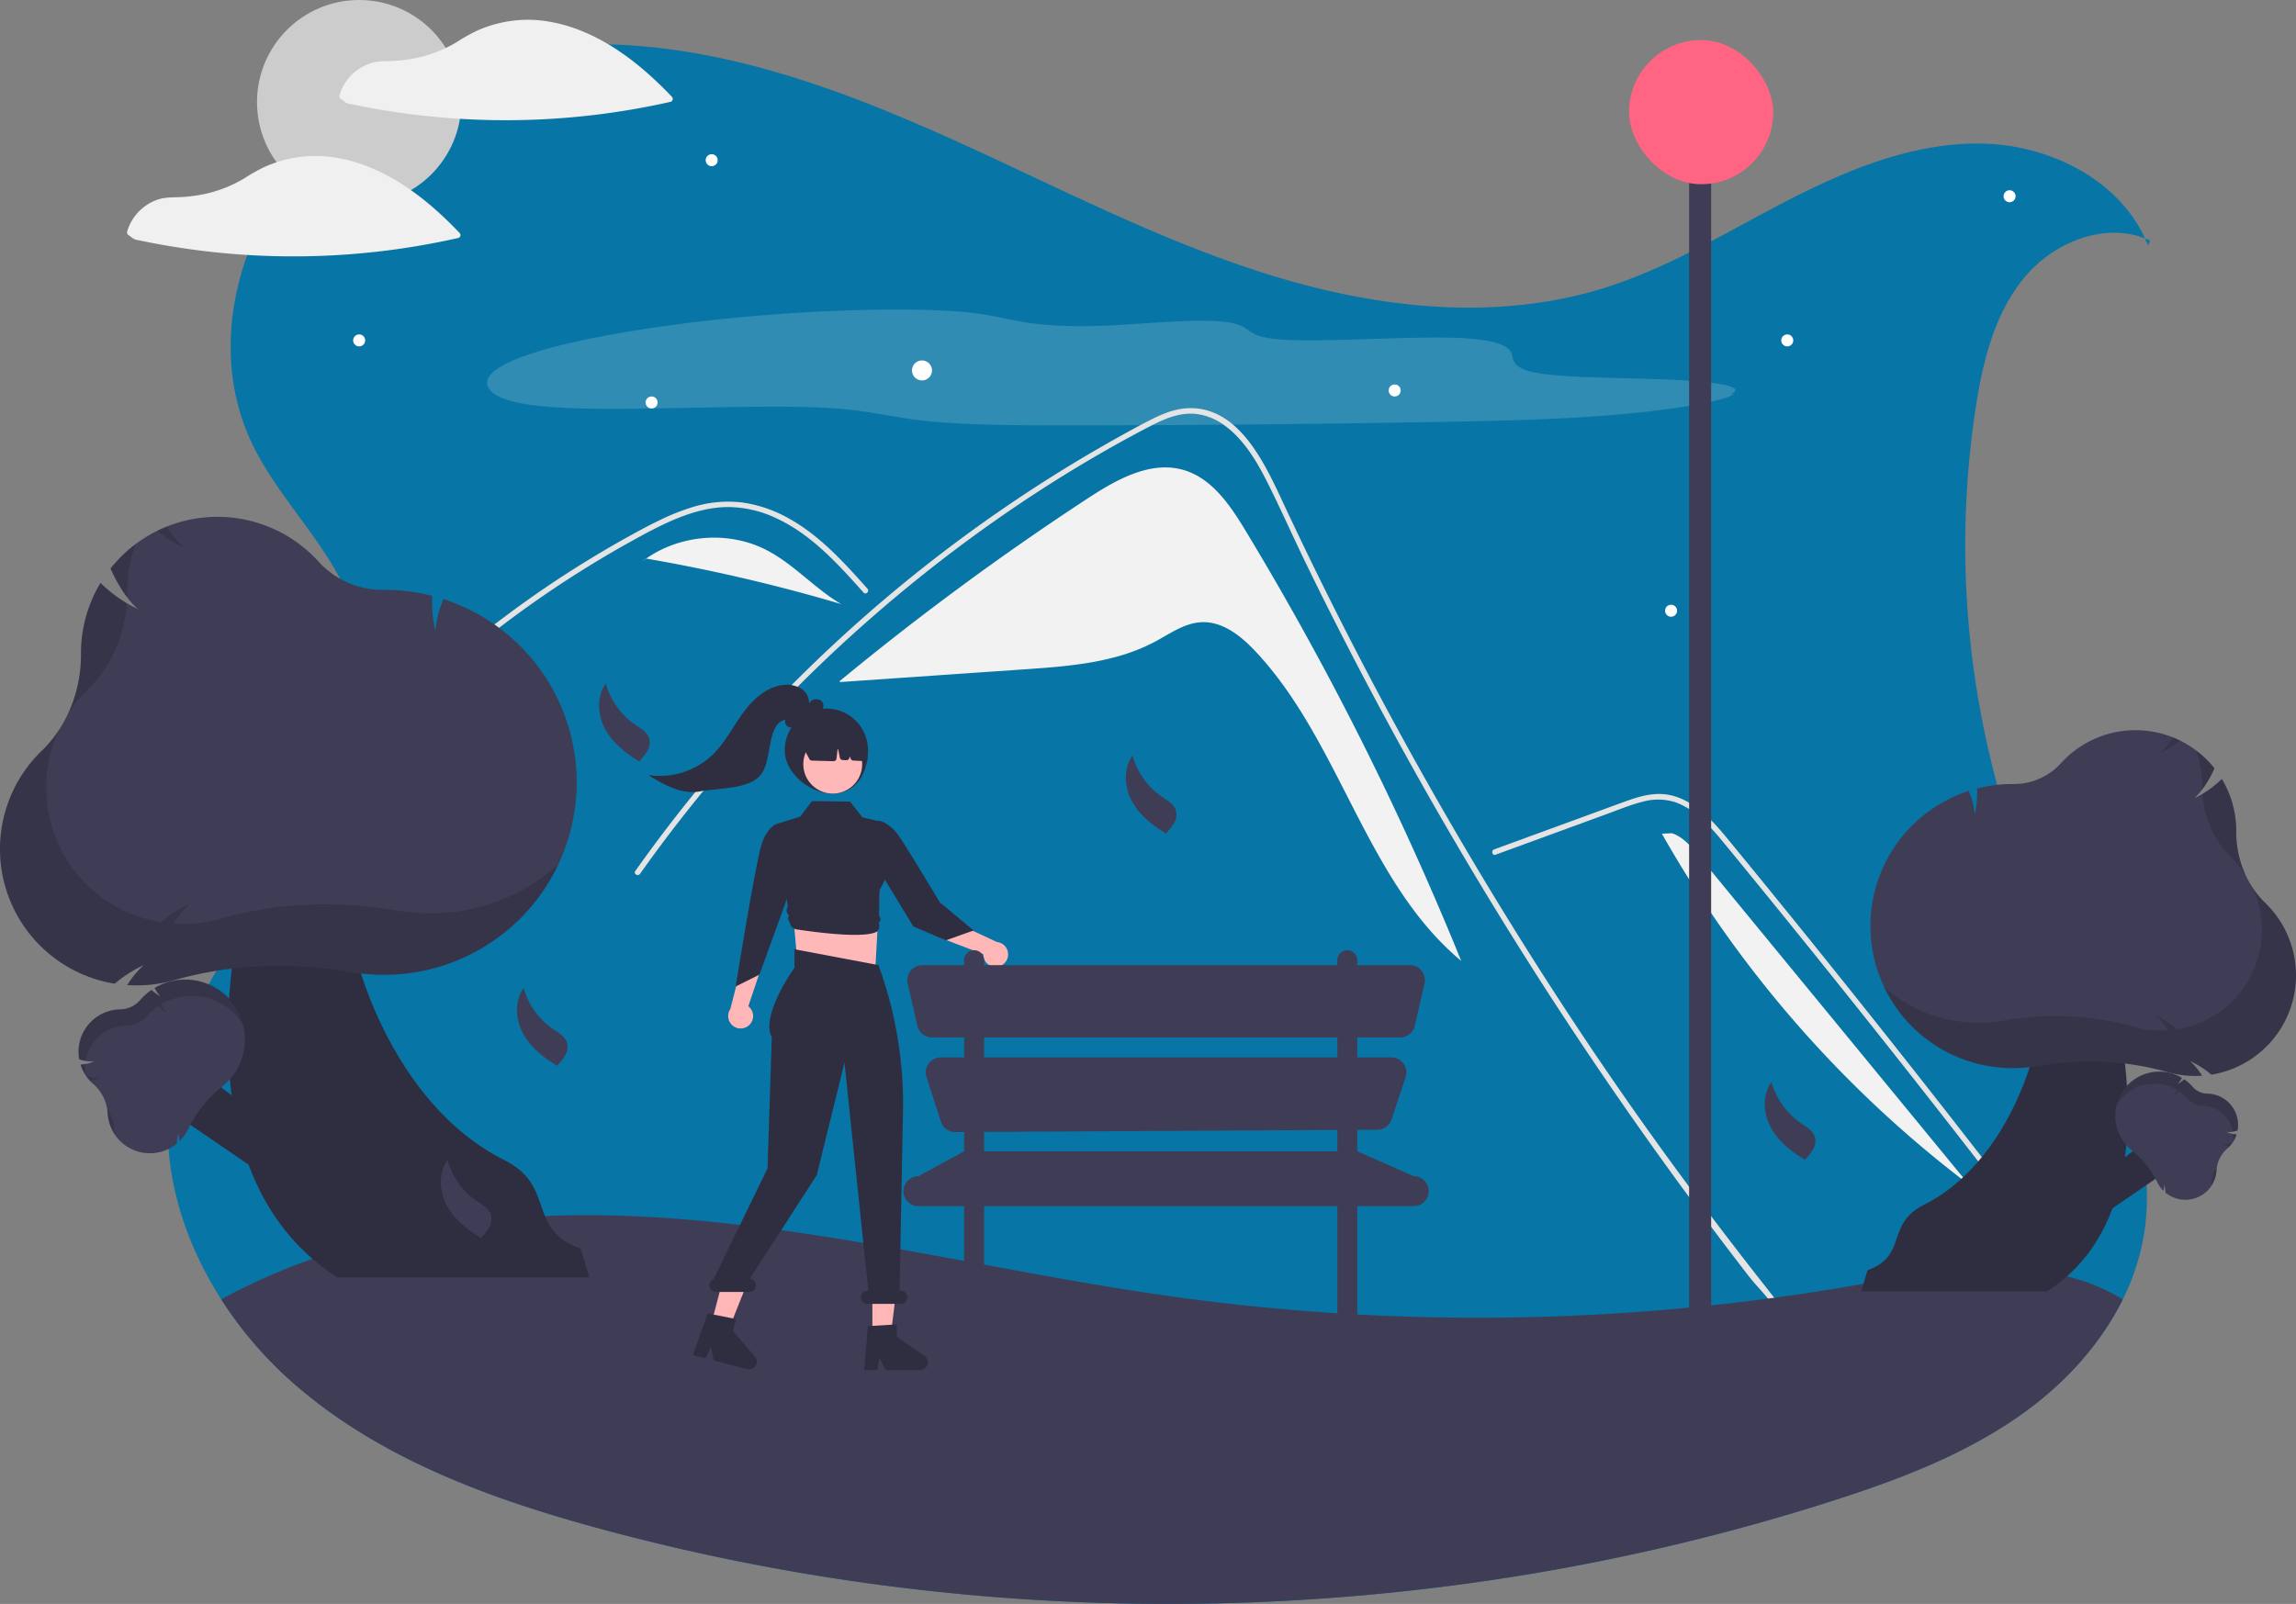 <svg xmlns="http://www.w3.org/2000/svg" data-name="Layer 1" width="1146.318" height="801.004" viewBox="0 0 1146.318 801.004" xmlns:xlink="http://www.w3.org/1999/xlink"><rect x="0" y="0" width="1146.318" height="801.004" fill="#808080" stroke="none"/><path d="M1050.699,514.508a456.249,456.249,0,0,1-37.38-261.87c3.6-23.1,9.44-46.85,24.43-64.79,14.39-17.23,39.35-27.37,60.03-19.29-13.57-29.61-47.76-46.5-80.59-47.33-34.09-.86-66.92,12.5-97.25,28.1-30.33,15.6-59.65,33.81-92.21,43.99-53.5,16.72-111.91,10.34-165.5-6.09-53.58-16.44-103.62-42.47-154.62-65.71-51.01-23.24-104.17-44.03-160.01-48.91-55.84-4.87-115.25,7.89-157.24,45.01s-61.87,101.28-38.27,152.11c14.25,30.7,42.22,54.32,52.04,86.7,12.32,40.65-7.08,83.96-30.41,119.45-23.34,35.49-51.8,69.58-60.47,111.16-8.01,38.38,2.72,78.02,24.05,111.38a197.345,197.345,0,0,0,35.74,41.61c43.09,37.91,98.77,58.15,154.17,73.13,200.27,54.17,416.13,49.29,613.75-13.88,34.99-11.18,69.95-24.43,99.32-46.48,19.16-14.38,35.83-33.02,46.39-54.35a114.106,114.106,0,0,0,11.13-36.18C1104.439,610.178,1072.969,562.058,1050.699,514.508Z" transform="translate(-26.841 -49.498)" fill="#0775a5"/><g opacity="0.17"><path d="M890.75,246.451c9.642-4.204-9.912-6.651-32.096-7.456s-49.021-.76-63.198-3.049c-13.711-2.213-12.701-6.149-13.854-9.715s-6.424-7.222-27.819-8.015c-26.661-.988-70.626,2.814-90.752.532-18.781-2.13-7.617-8.812-35.003-9.068-15.638-.146-35.785,2.057-53.186,2.588-16.336.499-28.422-.534-36.904-1.924s-14.389-3.151-23.934-4.379c-25.061-3.222-74.091-2.139-117.853,1.991s-81.273,10.898-102.429,17.602-27,13.304-22.072,18.901c3.147,3.574,11.199,6.916,30.732,8.352,36.536,2.686,101.584-1.938,139.337.506,21.041,1.362,30.376,4.739,48.838,6.587,19.834,1.985,48.869,2.091,77.397,2.043,59.397-.098,120.314-.708,182.43-1.827,25.945-.467,53.13-1.075,80.738-3.303s55.766-6.526,61.591-10.555" transform="translate(-26.841 -49.498)" fill="#fff"/></g><path d="M1099.259,172.048c-.46-1.18-.96-2.35-1.48-3.49.84.33,1.68.69,2.51,1.08Z" transform="translate(-26.841 -49.498)" fill="#0775a5"/><path d="M648.745,314.584c-7.669-12.684-16.757-26.228-30.99-30.37-16.482-4.796-33.413,4.732-47.775,14.135a1392.157,1392.157,0,0,0-123.893,91.283l.043.492q46.226-3.188,92.451-6.376c22.265-1.535,45.296-3.283,64.972-13.816,7.467-3.997,14.745-9.336,23.206-9.708,10.512-.462,19.677,6.879,26.88,14.549,42.607,45.371,54.937,114.754,102.738,154.616A1516.995,1516.995,0,0,0,648.745,314.584Z" transform="translate(-26.841 -49.498)" fill="#f2f2f2"/><path d="M910.646,699.413c-4.712-5.95-6.637-7.343-11.285-13.348Q842.597,612.649,792.653,534.273q-33.924-53.23-64.483-108.504-14.549-26.278-28.3-52.969-10.67-20.695-20.865-41.638c-1.944-3.988-3.832-7.994-5.711-12.009-4.428-9.442-8.773-18.93-13.439-28.244-5.317-10.616-11.789-21.745-21.553-28.877a29.405,29.405,0,0,0-15.319-5.895c-7.948-.513-15.282,2.769-22.176,6.353-50.439,26.301-97.659,59.276-140.37,96.798A730.778,730.778,0,0,0,346.397,485.878c-1.008,1.439-3.392.064-2.374-1.384q6.009-8.498,12.257-16.813A734.817,734.817,0,0,1,543.88,292.696q18.248-11.826,37.183-22.542c6.362-3.603,12.752-7.16,19.251-10.497,6.371-3.273,13.137-6.215,20.416-6.325,24.77-.385,37.595,27.667,46.405,46.542q4.153,8.911,8.406,17.766,16.075,33.621,33.387,66.628,10.685,20.379,21.837,40.52,34.707,62.718,73.779,122.897c34.506,53.143,68.737,100.089,108.046,149.785C913.671,698.844,911.737,700.806,910.646,699.413Z" transform="translate(-26.841 -49.498)" fill="#e4e4e4"/><path d="M457.991,345.435c-1.439-1.604-2.869-3.209-4.318-4.813-11.422-12.633-23.679-25.118-39.364-32.361a57.11,57.11,0,0,0-23.927-5.546c-8.562.028-16.932,2.273-24.843,5.418-3.74,1.494-7.398,3.19-11.001,4.996-4.116,2.072-8.159,4.281-12.183,6.509q-11.331,6.27-22.368,13.091-21.961,13.572-42.546,29.216-10.671,8.113-20.902,16.758-9.516,8.031-18.646,16.492c-1.302,1.201-3.245-.743-1.944-1.943,1.604-1.494,3.227-2.979,4.85-4.446q6.875-6.215,13.971-12.193,12.939-10.918,26.549-20.993,21.163-15.676,43.783-29.225,11.304-6.765,22.918-12.963c2.338-1.247,4.703-2.466,7.096-3.621a113.114,113.114,0,0,1,16.868-6.866,60.006,60.006,0,0,1,25.476-2.503,66.327,66.327,0,0,1,23.505,8.131c15.401,8.608,27.346,21.919,38.97,34.909C461.108,344.803,459.174,346.755,457.991,345.435Z" transform="translate(-26.841 -49.498)" fill="#e4e4e4"/><path d="M773.552,476.342l36.905-13.498,18.323-6.702c5.968-2.183,11.921-4.667,18.09-6.23a28.539,28.539,0,0,1,16.374.209,37.737,37.737,0,0,1,12.771,7.917,103.639,103.639,0,0,1,10.475,11.186c3.989,4.794,7.92,9.639,11.868,14.467q24.441,29.891,48.563,60.041,24.121,30.15,47.92,60.556,23.857,30.48,47.385,61.216,2.882,3.765,5.76,7.534c1.06,1.388,3.449.02,2.375-1.388q-23.702-31.044-47.735-61.835-24.092-30.864-48.516-61.466-24.424-30.601-49.179-60.937-6.167-7.558-12.354-15.099c-3.48-4.241-6.92-8.527-10.736-12.474-7.005-7.245-15.758-13.648-26.234-13.822-6.16-.102-12.121,1.852-17.844,3.923-6.17,2.232-12.325,4.506-18.486,6.759L782.111,470.292l-9.291,3.398c-1.649.603-.936,3.262.731,2.652Z" transform="translate(-26.841 -49.498)" fill="#e4e4e4"/><path d="M409.452,324.157c-18.754-9.639-42.771-7.751-60.005,4.291A855.845,855.845,0,0,1,446.818,351.174C433.535,343.39,423.145,331.195,409.452,324.157Z" transform="translate(-26.841 -49.498)" fill="#f2f2f2"/><path d="M349.263,328.415,345.652,331.35c1.221-1.027,2.491-1.99,3.795-2.901C349.386,328.438,349.324,328.426,349.263,328.415Z" transform="translate(-26.841 -49.498)" fill="#f2f2f2"/><path d="M874.624,476.477c-3.633-4.422-7.56-9.052-12.994-10.848l-5.073.2a575.436,575.436,0,0,0,153.267,175.221Q942.224,558.763,874.624,476.477Z" transform="translate(-26.841 -49.498)" fill="#f2f2f2"/><path d="M1086.669,698.448c-10.56,21.33-27.23,39.97-46.39,54.35-29.37,22.05-64.33,35.3-99.32,46.48-197.62,63.17-413.48,68.05-613.75,13.88-55.4-14.98-111.08-35.22-154.17-73.13a197.345,197.345,0,0,1-35.74-41.61c57.35-31.52,126.86-43.4,193.19-41.95,95.09,2.08,187.96,27.46,282.16,40.59a1102.669,1102.669,0,0,0,334.04-4.6c38.32-6.43,77.98-14.84,115.49-4.66A95.15,95.15,0,0,1,1086.669,698.448Z" transform="translate(-26.841 -49.498)" fill="#3f3d56"/><circle cx="179.318" cy="51" r="51" fill="#ccc"/><path d="M362.309,97.84C348.812,83.682,333.136,70.765,314.58,63.939a76.715,76.715,0,0,0-15.986-4.017c-.044-.006-.085.003-.129-.001a2.356,2.356,0,0,0-.27-.053,61.539,61.539,0,0,0-22.841,1.379,63.107,63.107,0,0,0-10.635,3.705,93.005,93.005,0,0,0-9.979,5.656A64.908,64.908,0,0,1,232.686,78.835a74.188,74.188,0,0,1-11.844,1.162c-3.447.069-6.698.189-9.964,1.434a23.916,23.916,0,0,0-14.565,15.771,1.551,1.551,0,0,0,.689,1.694c.883.633,1.745,1.351,2.673,1.914a8.339,8.339,0,0,0,2.611.712q2.214.467,4.433.907,8.176,1.62,16.42,2.868,16.681,2.525,33.542,3.558a373.481,373.481,0,0,0,67.51-2.029A374.771,374.771,0,0,0,361.647,100.347,1.514,1.514,0,0,0,362.309,97.84Z" transform="translate(-26.841 -49.498)" fill="#f0f0f0"/><path d="M208.58,131.939a76.715,76.715,0,0,0-15.986-4.017c-.044-.006-.085.003-.129-.001a2.356,2.356,0,0,0-.27-.053,61.539,61.539,0,0,0-22.841,1.379,63.107,63.107,0,0,0-10.635,3.705,93.005,93.005,0,0,0-9.979,5.656,64.908,64.908,0,0,1-22.052,8.227,74.188,74.188,0,0,1-11.844,1.162c-3.447.069-6.698.189-9.964,1.434a23.916,23.916,0,0,0-14.565,15.771,1.551,1.551,0,0,0,.689,1.694c.883.633,1.745,1.351,2.673,1.914a8.339,8.339,0,0,0,2.611.712q2.214.467,4.433.907,8.176,1.62,16.42,2.868,16.681,2.525,33.542,3.558a373.481,373.481,0,0,0,67.51-2.029A374.771,374.771,0,0,0,255.647,168.347a1.514,1.514,0,0,0,.662-2.507C242.812,151.682,227.136,138.765,208.58,131.939Z" transform="translate(-26.841 -49.498)" fill="#f0f0f0"/><polygon points="1047.411 588.142 1074.576 567.518 1087.816 580.759 1043.563 611.042 1047.411 588.142" fill="#2f2e41"/><path d="M1048.916,694.428H955.993l3.259-10.56,0,0c20.199-7.312,8.853-23.03,28.068-32.637,46.997-23.498,65.191-93.62,58.309-121.339l30.798-1.302S1118.959,649.375,1048.916,694.428Z" transform="translate(-26.841 -49.498)" fill="#2f2e41"/><path d="M1128.247,644.789a15.619,15.619,0,0,1-20.183.378l-.06-.05-.002-.078a14.965,14.965,0,0,0-.6-3.819,10.691,10.691,0,0,1-.388,2.644l-.078.29-.209-.215c-.18-.186-.355-.375-.519-.561a15.751,15.751,0,0,1-2.399-3.633,45.916,45.916,0,0,0-12.74-15.88,22.292,22.292,0,0,1-2.673-2.572,22.034,22.034,0,0,1,27.67-33.569l.138.081-.071.142a11.478,11.478,0,0,1-2.048,2.954,14.968,14.968,0,0,0,3.154-2.279l.1-.094.113.078a22.128,22.128,0,0,1,4.029,3.587l.128.147a9.836,9.836,0,0,0,7.284,3.361,15.614,15.614,0,0,1,15.119,18.293l-.018.103-.1.03a13.399,13.399,0,0,1-5.457.681,15.222,15.222,0,0,0,4.861,1.217l.217.017-.069.206a15.604,15.604,0,0,1-4.503,6.79l-.059.052-.063.055a15.333,15.333,0,0,0-5.297,10.643A15.733,15.733,0,0,1,1128.247,644.789Z" transform="translate(-26.841 -49.498)" fill="#3f3d56"/><path d="M1131.089,639.769a15.574,15.574,0,0,1-.176,1.679,15.785,15.785,0,0,0,2.538-7.82c.021-.426.065-.851.125-1.274A14.814,14.814,0,0,0,1131.089,639.769Z" transform="translate(-26.841 -49.498)" opacity="0.15"/><path d="M1136.003,620.789a15.198,15.198,0,0,0,3.884,1.098,15.63,15.63,0,0,0,1.423-1.736A13.244,13.244,0,0,1,1136.003,620.789Z" transform="translate(-26.841 -49.498)" opacity="0.15"/><path d="M1141.727,615.661a15.709,15.709,0,0,1-.111,4.052,15.529,15.529,0,0,0,1.758-3.625l.069-.206-.217-.017A15.095,15.095,0,0,1,1141.727,615.661Z" transform="translate(-26.841 -49.498)" opacity="0.15"/><path d="M1140.282,600.84a15.651,15.651,0,0,0-11.461-5.3,9.836,9.836,0,0,1-7.284-3.361l-.128-.147a22.128,22.128,0,0,0-4.029-3.587l-.113-.078-.1.094a14.968,14.968,0,0,1-3.154,2.279,11.478,11.478,0,0,0,2.048-2.954l.071-.142-.138-.081a22.018,22.018,0,0,0-32.621,14.254,22.022,22.022,0,0,1,30.259-8.113l.138.081-.071.142a11.478,11.478,0,0,1-2.048,2.954,14.968,14.968,0,0,0,3.154-2.279l.1-.094.113.078a22.129,22.129,0,0,1,4.029,3.587l.128.147a9.836,9.836,0,0,0,7.284,3.361,15.617,15.617,0,0,1,15.103,12.835,18.927,18.927,0,0,0,2.26-.55l.1-.03.018-.103A15.554,15.554,0,0,0,1140.282,600.84Z" transform="translate(-26.841 -49.498)" opacity="0.15"/><path d="M1173.159,536.541a50.291,50.291,0,0,1-42.007,49.6l-.248.041-.192-.16a48.186,48.186,0,0,0-10.51-6.672,34.423,34.423,0,0,1,5.566,6.56l.535.805-.965.046c-.833.041-1.66.061-2.459.061a50.716,50.716,0,0,1-13.884-1.925c-20.517-5.837-42.55-6.836-65.486-2.967a71.779,71.779,0,0,1-11.901.993A70.948,70.948,0,0,1,1009.287,444.637l.488-.161.193.476a36.957,36.957,0,0,1,2.787,11.233,48.196,48.196,0,0,0,1.198-12.471l-.015-.443.43-.108a71.249,71.249,0,0,1,17.241-2.115l.629.003a31.672,31.672,0,0,0,23.616-10.462,50.276,50.276,0,0,1,76.38,2.346l.212.262-.14.307c-2.938,6.475-6.138,11.192-9.958,14.641a49.013,49.013,0,0,0,13.28-9.163l.502-.487.352.605A50.242,50.242,0,0,1,1143.32,464.428l-.001.254c-.001.09-.001.18-.001.269,0,13.613,5.264,26.516,14.467,35.439A50.66,50.66,0,0,1,1173.159,536.541Z" transform="translate(-26.841 -49.498)" fill="#3f3d56"/><g opacity="0.15"><path d="M1111.689,417.717a35.519,35.519,0,0,1-6.335,7.772,48.889,48.889,0,0,0,9.898-6.186Q1113.502,418.44,1111.689,417.717Z" transform="translate(-26.841 -49.498)"/><path d="M1140.793,477.733a50.482,50.482,0,0,1,7.23,8.808,51.393,51.393,0,0,1-4.704-21.59c0-.09,0-.18.001-.269l.001-.254a50.242,50.242,0,0,0-6.84-25.327l-.352-.605-.502.487a49.126,49.126,0,0,1-9.17,6.983A48.972,48.972,0,0,0,1140.793,477.733Z" transform="translate(-26.841 -49.498)"/><path d="M1126.327,441.771l-.001.254c-.001.09-.001.18-.001.269,0,.494.009.986.023,1.477a52.365,52.365,0,0,0,5.956-10.267l.14-.307-.212-.262a50.688,50.688,0,0,0-9.096-8.797A50.356,50.356,0,0,1,1126.327,441.771Z" transform="translate(-26.841 -49.498)"/><path d="M1157.786,500.39a45.459,45.459,0,0,1-6.408-7.797,50.23,50.23,0,0,1-37.218,70.89l-.248.041-.192-.16a48.188,48.188,0,0,0-10.51-6.672,34.423,34.423,0,0,1,5.566,6.56l.535.805-.965.046c-.833.041-1.66.061-2.459.061a50.715,50.715,0,0,1-13.884-1.925c-20.517-5.837-42.55-6.836-65.486-2.967a71.779,71.779,0,0,1-11.901.993,70.624,70.624,0,0,1-47.12-17.969,71.011,71.011,0,0,0,64.113,40.626,71.779,71.779,0,0,0,11.901-.993c22.935-3.869,44.968-2.87,65.486,2.967a50.715,50.715,0,0,0,13.884,1.925c.799,0,1.626-.02,2.459-.061l.965-.046-.535-.805a34.423,34.423,0,0,0-5.566-6.56,48.188,48.188,0,0,1,10.51,6.672l.192.16.248-.041a50.254,50.254,0,0,0,26.633-85.75Z" transform="translate(-26.841 -49.498)"/></g><polygon points="134.035 560.973 97.223 533.025 79.28 550.968 139.25 592.007 134.035 560.973" fill="#2f2e41"/><path d="M195.21,687.428h125.927L316.72,673.117l0,0c-27.373-9.909-11.998-31.209-38.036-44.228-63.688-31.844-88.345-126.87-79.019-164.434l-41.736-1.765S100.291,626.374,195.21,687.428Z" transform="translate(-26.841 -49.498)" fill="#2f2e41"/><path d="M80.554,605.252a20.779,20.779,0,0,0-7.178-14.423c-.028-.025-.057-.05-.085-.075l-.08-.07a21.145,21.145,0,0,1-6.103-9.201l-.093-.279.293-.023a20.628,20.628,0,0,0,6.587-1.65,18.157,18.157,0,0,1-7.395-.923l-.136-.041-.024-.14a21.16,21.16,0,0,1,20.489-24.79,13.33,13.33,0,0,0,9.871-4.555l.174-.2a29.987,29.987,0,0,1,5.46-4.861l.154-.106.136.128a20.285,20.285,0,0,0,4.274,3.088,15.554,15.554,0,0,1-2.775-4.003l-.097-.193.187-.109A29.86,29.86,0,0,1,141.708,588.318a30.209,30.209,0,0,1-3.622,3.485,62.224,62.224,0,0,0-17.265,21.52,21.344,21.344,0,0,1-3.251,4.923c-.222.252-.458.508-.703.76l-.283.292-.105-.393a14.487,14.487,0,0,1-.526-3.583,20.28,20.28,0,0,0-.813,5.176l-.003.105-.082.067a21.15,21.15,0,0,1-34.502-15.419Z" transform="translate(-26.841 -49.498)" fill="#3f3d56"/><path d="M83.853,613.357a21.104,21.104,0,0,0,.238,2.275,21.392,21.392,0,0,1-3.439-10.598c-.028-.578-.089-1.153-.17-1.726A20.076,20.076,0,0,1,83.853,613.357Z" transform="translate(-26.841 -49.498)" opacity="0.15"/><path d="M77.193,587.635a20.597,20.597,0,0,1-5.264,1.488,21.18,21.18,0,0,1-1.929-2.353A17.947,17.947,0,0,0,77.193,587.635Z" transform="translate(-26.841 -49.498)" opacity="0.15"/><path d="M69.436,580.686a21.289,21.289,0,0,0,.151,5.491,21.044,21.044,0,0,1-2.382-4.912l-.093-.279.293-.023A20.452,20.452,0,0,0,69.436,580.686Z" transform="translate(-26.841 -49.498)" opacity="0.15"/><path d="M71.394,560.601a21.209,21.209,0,0,1,15.532-7.182,13.33,13.33,0,0,0,9.871-4.555l.174-.2a29.987,29.987,0,0,1,5.46-4.861l.154-.106.136.128a20.284,20.284,0,0,0,4.274,3.088,15.555,15.555,0,0,1-2.775-4.003l-.097-.193.187-.109A29.838,29.838,0,0,1,148.516,561.925a29.843,29.843,0,0,0-41.006-10.994l-.187.109.097.193a15.555,15.555,0,0,0,2.775,4.003,20.284,20.284,0,0,1-4.274-3.088l-.136-.128-.154.106a29.987,29.987,0,0,0-5.46,4.861l-.174.2a13.33,13.33,0,0,1-9.871,4.555A21.163,21.163,0,0,0,69.66,579.135a25.648,25.648,0,0,1-3.063-.745l-.136-.041-.024-.14A21.078,21.078,0,0,1,71.394,560.601Z" transform="translate(-26.841 -49.498)" opacity="0.15"/><path d="M47.675,424.475c12.471-12.093,19.605-29.578,19.605-48.026,0-.121,0-.244-.001-.365l-.001-.344a68.086,68.086,0,0,1,9.269-34.323l.477-.819.68.66a66.421,66.421,0,0,0,17.996,12.417c-5.177-4.675-9.514-11.067-13.495-19.841l-.19-.416.287-.355a68.132,68.132,0,0,1,103.507-3.179,42.921,42.921,0,0,0,32.003,14.178l.853-.004a96.555,96.555,0,0,1,23.364,2.866l.583.146-.021.6a65.313,65.313,0,0,0,1.623,16.9,50.082,50.082,0,0,1,3.777-15.223l.261-.645.661.219a96.146,96.146,0,0,1-30.248,187.398A97.272,97.272,0,0,1,202.538,534.974c-31.081-5.243-60.939-3.89-88.744,4.021a68.728,68.728,0,0,1-18.816,2.609c-1.083,0-2.204-.027-3.333-.082l-1.308-.063L91.064,540.368a46.65,46.65,0,0,1,7.543-8.89,65.3,65.3,0,0,0-14.243,9.041l-.26.217-.337-.055A68.102,68.102,0,0,1,47.675,424.475Z" transform="translate(-26.841 -49.498)" fill="#3f3d56"/><g opacity="0.15"><path d="M110.143,312.44a48.134,48.134,0,0,0,8.585,10.532,66.253,66.253,0,0,1-13.414-8.384Q107.686,313.42,110.143,312.44Z" transform="translate(-26.841 -49.498)"/><path d="M70.702,393.772a68.411,68.411,0,0,0-9.798,11.936,69.646,69.646,0,0,0,6.375-29.258c0-.121,0-.244-.001-.365l-.001-.344a68.087,68.087,0,0,1,9.269-34.323l.477-.819.68.66a66.574,66.574,0,0,0,12.427,9.463C88.972,367.31,82.046,382.772,70.702,393.772Z" transform="translate(-26.841 -49.498)"/><path d="M90.306,345.037l.001.344c.001.121.001.244.001.365,0,.669-.012,1.336-.031,2.002A70.962,70.962,0,0,1,82.205,333.834l-.19-.416.287-.355a68.69,68.69,0,0,1,12.327-11.922A68.241,68.241,0,0,0,90.306,345.037Z" transform="translate(-26.841 -49.498)"/><path d="M47.675,424.475a61.605,61.605,0,0,0,8.684-10.566,68.069,68.069,0,0,0,50.436,96.067l.337.055.26-.217a65.303,65.303,0,0,1,14.243-9.041,46.648,46.648,0,0,0-7.543,8.89l-.726,1.091,1.308.063c1.129.055,2.25.082,3.333.082a68.728,68.728,0,0,0,18.816-2.609c27.805-7.911,57.662-9.263,88.744-4.021a97.273,97.273,0,0,0,16.128,1.346,95.707,95.707,0,0,0,63.855-24.351,96.232,96.232,0,0,1-86.883,55.055A97.272,97.272,0,0,1,202.538,534.974c-31.081-5.243-60.939-3.89-88.744,4.021a68.728,68.728,0,0,1-18.816,2.609c-1.082,0-2.204-.027-3.333-.082l-1.307-.063L91.064,540.368a46.648,46.648,0,0,1,7.543-8.89,65.303,65.303,0,0,0-14.243,9.041l-.26.217-.337-.055A68.102,68.102,0,0,1,47.675,424.475Z" transform="translate(-26.841 -49.498)"/></g><circle cx="460.318" cy="185" r="5" fill="#fff"/><circle cx="834.318" cy="305" r="3" fill="#fff"/><circle cx="892.318" cy="170" r="3" fill="#fff"/><circle cx="355.318" cy="80" r="3" fill="#fff"/><circle cx="325.318" cy="201" r="3" fill="#fff"/><circle cx="179.318" cy="170" r="3" fill="#fff"/><circle cx="696.318" cy="195" r="3" fill="#fff"/><circle cx="1003.318" cy="98" r="3" fill="#fff"/><path d="M328.959,413.563c-3.8-7.035-4.33-16.255.335-22.749a36.838,36.838,0,0,0,14.675,20.599c2.772,1.887,6.051,3.698,6.999,6.914a8.235,8.235,0,0,1-.859,6.044,24.457,24.457,0,0,1-3.795,4.955l-.134.503C339.303,425.754,332.759,420.598,328.959,413.563Z" transform="translate(-26.841 -49.498)" fill="#3f3d56"/><path d="M910.959,612.563c-3.8-7.035-4.33-16.255.335-22.749a36.838,36.838,0,0,0,14.675,20.599c2.772,1.887,6.051,3.698,6.999,6.914a8.235,8.235,0,0,1-.859,6.044,24.457,24.457,0,0,1-3.795,4.955l-.134.503C921.303,624.754,914.759,619.598,910.959,612.563Z" transform="translate(-26.841 -49.498)" fill="#3f3d56"/><path d="M591.959,449.563c-3.8-7.035-4.33-16.255.335-22.749a36.838,36.838,0,0,0,14.675,20.599c2.772,1.887,6.051,3.698,6.999,6.914a8.235,8.235,0,0,1-.859,6.044,24.457,24.457,0,0,1-3.795,4.955l-.134.503C602.303,461.754,595.759,456.598,591.959,449.563Z" transform="translate(-26.841 -49.498)" fill="#3f3d56"/><path d="M287.959,565.563c-3.8-7.035-4.33-16.255.335-22.749a36.838,36.838,0,0,0,14.675,20.599c2.772,1.887,6.051,3.698,6.999,6.914a8.235,8.235,0,0,1-.859,6.044,24.457,24.457,0,0,1-3.795,4.955l-.134.503C298.303,577.754,291.759,572.598,287.959,565.563Z" transform="translate(-26.841 -49.498)" fill="#3f3d56"/><path d="M249.959,651.563c-3.8-7.035-4.33-16.255.335-22.749a36.838,36.838,0,0,0,14.675,20.599c2.772,1.887,6.051,3.698,6.999,6.914a8.235,8.235,0,0,1-.859,6.044,24.457,24.457,0,0,1-3.795,4.955l-.134.503C260.303,663.754,253.759,658.598,249.959,651.563Z" transform="translate(-26.841 -49.498)" fill="#3f3d56"/><rect x="843.318" y="68" width="11" height="589" fill="#3f3d56"/><rect x="813.318" y="20" width="72" height="72" rx="36" fill="#ff6582"/><path d="M418.643,424.139c0,11.478,12.516,21.678,23.993,21.678s17.571-10.201,17.571-21.678a20.782,20.782,0,0,0-41.564,0Z" transform="translate(-26.841 -49.498)" fill="#2f2e41"/><polygon points="398.471 484.489 437.067 483.005 439.294 442.925 394.76 442.925 398.471 484.489" fill="#ffb8b8"/><path d="M400.814,561.493a6.182,6.182,0,0,0-.365-9.473l7.007-20.822-11.038,2.917-4.962,19.326a6.216,6.216,0,0,0,9.357,8.052Z" transform="translate(-26.841 -49.498)" fill="#ffb6b6"/><circle cx="415.758" cy="381.625" r="14.698" fill="#ffb8b8"/><path d="M442.96,429.644l-10.733-.284a1.504,1.504,0,0,1-1.28-.787l-3.588-6.655a1.498,1.498,0,0,1,.396-1.891L441.798,409.047a1.497,1.497,0,0,1,1.256-.28l11.342,2.584a1.499,1.499,0,0,1,1.107,1.043l4.441,15.295a1.499,1.499,0,0,1-1.514,1.916l-5.56-.278a1.507,1.507,0,0,1-1.347-1.028l-.231-.699a.173.173,0,0,0-.338.054,1.5,1.5,0,0,1-1.573,1.498l-1.841-.092a1.495,1.495,0,0,1-1.396-1.205l-.794-3.993a.173.173,0,0,0-.342.014l-.519,4.442a1.492,1.492,0,0,1-1.487,1.325Z" transform="translate(-26.841 -49.498)" fill="#2f2e41"/><path d="M432.252,449.581l19.003.253,6.185,7.853,9.957,2.348,2.588,14.954c1.294,7.476-.08,12.211-3.881,18.778l0,0-.455,12.918.503.914a2.094,2.094,0,0,1-.631,2.723h0a4.277,4.277,0,0,1,.118,2.815l-.245.81s-.708,5.663-40.832-.293a3.956,3.956,0,0,1-3.343-3.399h0a2.954,2.954,0,0,1-.547-3.404l.082-.163-.412-.485a3.177,3.177,0,0,1-.161-3.907h0l-5.767-41.252,11.912-3.71Z" transform="translate(-26.841 -49.498)" fill="#2f2e41"/><path d="M419.169,464.993l-4.757-3.948s-4.23,1.25-7.183,9.581-13.09,71.527-13.09,71.527l11.876-5.938,16.839-46.431Z" transform="translate(-26.841 -49.498)" fill="#2f2e41"/><path d="M524.819,532.274a6.182,6.182,0,0,1-7.091-6.291l-20.541-7.792,9.257-6.682,18.087,8.424a6.216,6.216,0,0,1,.288,12.342Z" transform="translate(-26.841 -49.498)" fill="#ffb6b6"/><path d="M461.881,464.633l3.225-5.274s4.407-.185,9.895,6.744c2.814,3.552,21.049,34.017,21.049,34.017l16.863,14.055-13.806,4.931-16.272-6.903-18.244-30.078Z" transform="translate(-26.841 -49.498)" fill="#2f2e41"/><polygon points="435.555 666.81 444.739 666.81 449.108 631.385 435.553 631.386 435.555 666.81" fill="#ffb6b6"/><polygon points="355.157 661.099 364.044 663.415 377.208 630.238 364.091 626.819 355.157 661.099" fill="#ffb6b6"/><path d="M460.118,711.778l14.518-.867v6.22l13.803,9.533a3.885,3.885,0,0,1-2.208,7.083H468.947l-2.979-6.153-1.163,6.153h-6.517Z" transform="translate(-26.841 -49.498)" fill="#2f2e41"/><path d="M380.131,705.429l14.267,2.824-1.569,6.019,10.952,12.706a3.885,3.885,0,0,1-3.923,6.297L383.133,728.914l-1.331-6.705-2.678,5.66-6.306-1.644Z" transform="translate(-26.841 -49.498)" fill="#2f2e41"/><path d="M383.125,688.319l26.921-55.33,2.114-65.491C406.332,556.677,423.491,532.805,423.491,532.805v-9.245l41.919,7.908v0a201.215,201.215,0,0,1,12.262,73.06L475.982,694.047h.53a3.315,3.315,0,1,1,0,6.631H459.935a3.315,3.315,0,1,1,0-6.631h.427L448.463,580.164l-13.837,56.199L401.189,688.107a3.307,3.307,0,0,1-.265,6.604H384.347a3.312,3.312,0,0,1-1.223-6.391Z" transform="translate(-26.841 -49.498)" fill="#2f2e41"/><path d="M382.758,426.296c6.194-6.059,10.093-14.028,15.223-21.011,5.13-6.983,12.355-13.382,21.011-13.77a13.038,13.038,0,0,1,8.166,2.129,8.305,8.305,0,0,1,3.605,7.367c.914-2.567,4.997-3.145,6.588-.933,1.591,2.212-.257,5.899-2.981,5.948l-.267-1.057a18.249,18.249,0,0,1-11.801,7.836,2.978,2.978,0,0,1-3.355-3.854C409.591,410.807,412.561,428.252,407,436s-21.453,6.996-30.829,8.735c-9.055,1.68-17.859-3.348-25.699-8.178A38.272,38.272,0,0,0,382.758,426.296Z" transform="translate(-26.841 -49.498)" fill="#2f2e41"/><path d="M732.69,636.904,704.473,624.455V613.753l10.056-.057a7.469,7.469,0,0,0,7.044-5.107l7.064-21.193a7.469,7.469,0,0,0-7.086-9.831H704.473v-9.959H725.913a7.469,7.469,0,0,0,7.279-5.796l4.865-21.163a7.469,7.469,0,0,0-7.279-9.143H704.473v-2.49a4.979,4.979,0,0,0-9.959,0v2.49H518.157v-2.49a4.979,4.979,0,0,0-9.959,0v2.49H487.287a7.469,7.469,0,0,0-7.279,9.143l4.865,21.163a7.469,7.469,0,0,0,7.279,5.796H508.198v9.959H496.513a7.469,7.469,0,0,0-7.109,9.76l7.21,22.377a7.469,7.469,0,0,0,7.151,5.178l4.432-.025V624.455l-22.823,12.449a7.469,7.469,0,0,0-7.469,7.469v0a7.469,7.469,0,0,0,7.469,7.469H508.198v54.774a4.979,4.979,0,0,0,9.959,0V651.842H694.514v54.774a4.979,4.979,0,0,0,9.959,0V651.842h28.217a7.469,7.469,0,0,0,7.469-7.469v0A7.469,7.469,0,0,0,732.69,636.904Zm-214.533-69.298H694.514v9.959H518.157Zm0,56.849v-9.656l176.357-.991V624.455Z" transform="translate(-26.841 -49.498)" fill="#3f3d56"/></svg>